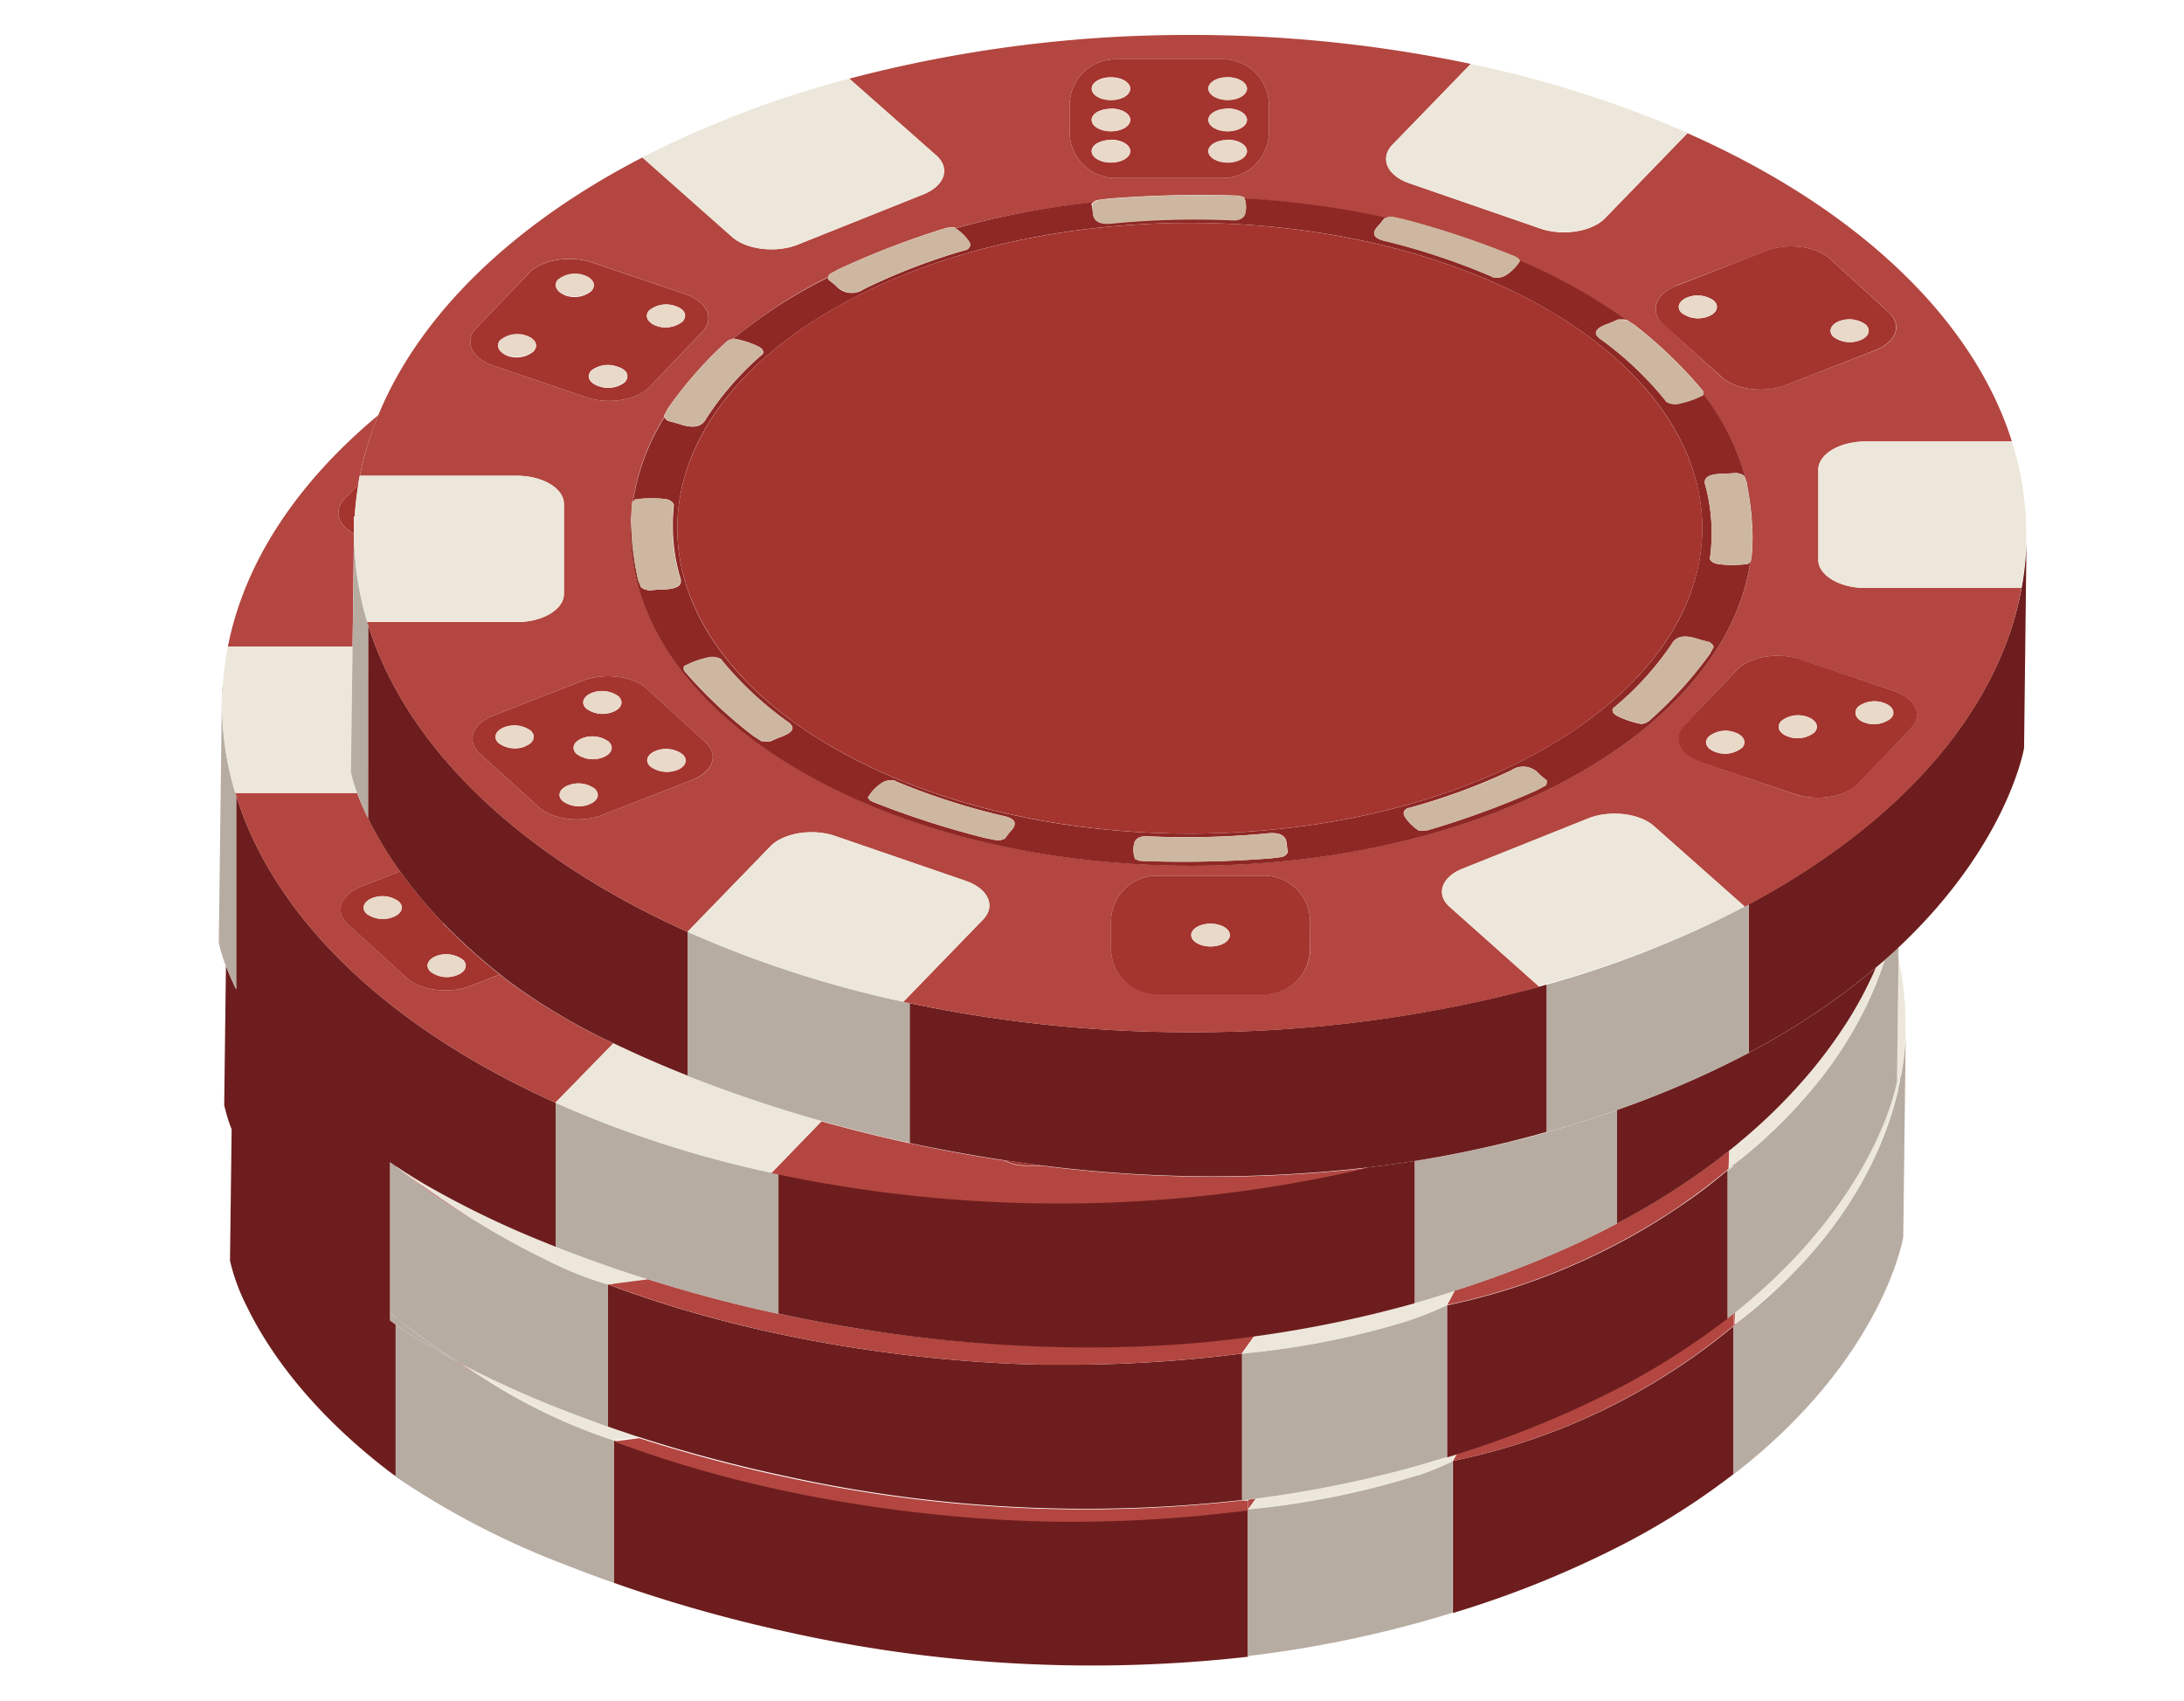 <svg id="Calque_1" data-name="Calque 1" xmlns="http://www.w3.org/2000/svg" viewBox="0 0 226.29 176.23"><defs><style>.cls-1{fill:#b7aca2;}.cls-2{fill:#6d1d1d;}.cls-3{fill:#b34640;}.cls-4{fill:#ece7da;}.cls-5{fill:#a4342e;}.cls-6{fill:#e8d9c9;}.cls-7{fill:#8e2825;}.cls-8{fill:#ceb7a1;}</style></defs><title>poker</title><path class="cls-1" d="M49.92,142.66c-1-.57-1.91-1.15-2.84-1.75A62.85,62.85,0,0,1,41,137.24V153a84.56,84.56,0,0,0,17.73,9.18c1.56.62,3.19,1.22,4.88,1.82V149.24A58.29,58.29,0,0,1,49.92,142.66Z"/><path class="cls-2" d="M129.31,156.39a144.36,144.36,0,0,1-18.49,1.18c-10.45,0-29.33-1.58-47.2-8.33V164a151.44,151.44,0,0,0,18.23,5.14,144.81,144.81,0,0,0,47.46,2.51V156.39Z"/><path class="cls-1" d="M196.93,111.57a1.6,1.6,0,0,1-.05.21c0,.3-.12.61-.19.93l0,.13c-1.38,6-5.19,14.91-15.67,23.39-.45.4-.91.79-1.38,1.18v15.33c15.54-12,17.56-24.57,17.56-24.57l.26-21a29.91,29.91,0,0,1-.5,4.36Z"/><path class="cls-2" d="M150.54,151.36v15.76a104,104,0,0,0,18.16-7.39,75.74,75.74,0,0,0,10.91-7V137.41A66.27,66.27,0,0,1,150.54,151.36Z"/><polygon class="cls-1" points="129.31 156.39 129.31 156.39 129.31 156.39 129.31 156.39"/><path class="cls-1" d="M146.93,152.84l0,0-.55.14a85,85,0,0,1-17.11,3.38v15.22a120.06,120.06,0,0,0,17.82-3.49l.67-.19c.93-.26,1.84-.54,2.74-.81V151.36A33.59,33.59,0,0,1,146.93,152.84Z"/><path class="cls-3" d="M47.08,140.91c.93.6,1.87,1.18,2.84,1.75l-2.21-1.41Z"/><path class="cls-3" d="M128.69,155.46A144.81,144.81,0,0,1,81.23,153a155.17,155.17,0,0,1-15-4l-2.62.34c17.87,6.75,36.75,8.33,47.2,8.33a144.36,144.36,0,0,0,18.49-1.18v-1Z"/><path class="cls-3" d="M181,136.23c-.41.33-.83.67-1.26,1l.05-1.28-.17.14v1.32C180.08,137,180.54,136.63,181,136.23Z"/><path class="cls-3" d="M196.93,111.57h0c0,.07,0,.14-.05.21A1.6,1.6,0,0,0,196.93,111.57Z"/><path class="cls-3" d="M150.94,150.64l-.4.72a66.27,66.27,0,0,0,29.07-14v-1.32l-.62.5a76.61,76.61,0,0,1-10.91,7A104.39,104.39,0,0,1,150.94,150.64Z"/><path class="cls-3" d="M147,152.87l0,0-.51.17Z"/><path class="cls-3" d="M130.13,155.26l-.82.12v1h0Z"/><path class="cls-4" d="M197.44,106a31.34,31.34,0,0,0-.73-6.64l-.08,6.63Z"/><path class="cls-4" d="M197.44,106v1.25C197.45,106.61,197.44,106.19,197.44,106Z"/><path class="cls-4" d="M196.56,111.57h.37a29.91,29.91,0,0,0,.5-4.36V106h-.81Z"/><path class="cls-4" d="M181,136.23c10.48-8.48,14.29-17.41,15.67-23.39C195,119.8,189.61,128.63,181,136.23Z"/><path class="cls-4" d="M181,136.23c8.62-7.6,14-16.43,15.67-23.39l0-.13c.07-.32.14-.63.19-.93,0-.07,0-.14.05-.21h-.37V112s-2,12.1-16.78,23.93l-.05,1.28C180.16,136.9,180.58,136.56,181,136.23Z"/><path class="cls-4" d="M150.54,150.77v.59l.4-.72Z"/><path class="cls-4" d="M129.31,156.39A85,85,0,0,0,146.42,153a131.82,131.82,0,0,1-17.11,3.38Z"/><path class="cls-4" d="M149.93,151l-2.75.82-.67.19-.44.11.86.76a33.59,33.59,0,0,0,3.61-1.48v-.59Z"/><path class="cls-4" d="M130.13,155.26l-.82,1.13A131.82,131.82,0,0,0,146.42,153l.51-.17-.86-.76A117.37,117.37,0,0,1,130.13,155.26Z"/><path class="cls-4" d="M63,147.81q-1.83-.66-3.57-1.32l-.69.72a90,90,0,0,1-8.82-4.55,58.29,58.29,0,0,0,13.7,6.58V148Z"/><path class="cls-4" d="M63.62,148v1.22l2.62-.34C65.35,148.61,64.48,148.32,63.62,148Z"/><path class="cls-4" d="M59.43,146.49l-1.31-.5a108.53,108.53,0,0,1-10.41-4.74l2.21,1.41a90,90,0,0,0,8.82,4.55Z"/><path class="cls-1" d="M41,136.51h0Z"/><path class="cls-1" d="M41,136.52v.72a62.85,62.85,0,0,0,6.07,3.67,71.5,71.5,0,0,1-5.86-4.23Z"/><path class="cls-1" d="M41,136.51,40.4,136v.81l.61.43v-.72Z"/><path class="cls-1" d="M41.22,136.68a71.5,71.5,0,0,0,5.86,4.23l.63.34C45.58,139.85,43.41,138.32,41.22,136.68Z"/><path class="cls-1" d="M41,136.52l.21.16-.18-.15Z"/><path class="cls-1" d="M41,136.53l.18.15c2.19,1.64,4.36,3.17,6.49,4.57A108.53,108.53,0,0,0,58.12,146l1.31.5q1.74.66,3.57,1.32V133.08a35.25,35.25,0,0,1-4.11-1.48c-.7-.3-1.41-.62-2.14-1s-1.44-.71-2.17-1.09c-1.7-.89-3.46-1.91-5.28-3q-3-1.76-5.66-3.67c-.9-.64-1.78-1.3-2.63-2l-.32-.27-.29-.2V136l.61.51Z"/><path class="cls-2" d="M128.69,140.24a143.09,143.09,0,0,1-16.8,1.15l-1.69,0-2.35,0c-10.63-.22-27.8-2-44.23-8.08l-.62-.23v14.73l.62.21c.86.3,1.73.59,2.62.88a155.17,155.17,0,0,0,15,4,144.81,144.81,0,0,0,47.46,2.51V140.24Z"/><path class="cls-1" d="M196.71,99.32V98.15l-.23.23C196.56,98.69,196.64,99,196.71,99.32Z"/><path class="cls-1" d="M179.61,120.87v-.13l-.1.09Z"/><path class="cls-1" d="M195.27,99.47a37.26,37.26,0,0,1-2.77,6.44,42.31,42.31,0,0,1-3.71,5.66,51.55,51.55,0,0,1-8.34,8.45l-.08.06-.76.66v.13l-.1,0-.52.43v15.33l.62-.5.17-.14C194.6,124.12,196.56,112,196.56,112v-.45l.07-5.62.08-6.63c-.07-.32-.15-.63-.22-.94Z"/><path class="cls-2" d="M171.93,126.38a67.88,67.88,0,0,1-6.8,3.73,66.77,66.77,0,0,1-14.59,5l-.61.14V151l.61-.19.4-.13a104.39,104.39,0,0,0,17.14-7.06,76.61,76.61,0,0,0,10.91-7V121.26c-1.48,1.23-3,2.43-4.7,3.57C173.53,125.36,172.73,125.87,171.93,126.38Z"/><polygon class="cls-1" points="128.69 140.24 128.7 140.24 128.69 140.24 128.69 140.24"/><path class="cls-1" d="M146.35,136.72l-.55.14a83.39,83.39,0,0,1-16.49,3.3l-.62.08v15.22l.62-.08.82-.12a117.37,117.37,0,0,0,15.94-3.18l.44-.11.67-.19,2.75-.82V135.21a37,37,0,0,1-3.62,1.48Z"/><path class="cls-3" d="M41,120.83v0c.85.67,1.73,1.33,2.63,2l.09,0C42.83,122.17,41.92,121.51,41,120.83Z"/><path class="cls-3" d="M41,120.83l-.2-.15-.12-.08.32.27Z"/><path class="cls-3" d="M43.64,122.84q2.69,1.92,5.66,3.67c-1.82-1.13-3.68-2.37-5.57-3.7Z"/><path class="cls-3" d="M63.62,133l-.62.08.62.23Z"/><path class="cls-3" d="M110.2,141.42l1.69,0h-4Z"/><path class="cls-3" d="M179.61,120.74l.76-.66-.76.6Z"/><path class="cls-3" d="M179.45,120.81l.06,0,.1-.09v-.06Z"/><path class="cls-3" d="M150.54,135.07v-1l-.61,1.13Z"/><path class="cls-3" d="M179.11,121.08l0-.38.06-1.51-.2.16c-.38.3-.77.61-1.17.91a75.15,75.15,0,0,1-10.19,6.45l-.1.06c-.93.49-1.9,1-2.88,1.45-.63.31-1.27.61-1.93.91a108.66,108.66,0,0,1-12,4.59l-.2.36v1a66.77,66.77,0,0,0,14.59-5,67.88,67.88,0,0,0,6.8-3.73c.8-.51,1.6-1,2.36-1.55,1.66-1.14,3.22-2.34,4.7-3.57l.52-.43-.06,0Z"/><path class="cls-3" d="M146.31,136.69l-.51.17.55-.14Z"/><path class="cls-3" d="M107.85,141.39h4a143.09,143.09,0,0,0,16.8-1.15h0l.61-.86.66-.91,0-.06-.7.1-.62.08c-2.7.34-5.4.59-8.08.75a139.57,139.57,0,0,1-15.57,0,149.4,149.4,0,0,1-17.26-1.89q-3.63-.62-7.1-1.36c-4.79-1-9.32-2.26-13.55-3.59l-3.51.45v.31C80.05,139.39,97.22,141.17,107.85,141.39Z"/><path class="cls-4" d="M180.37,120.08l.08-.06h0Z"/><path class="cls-4" d="M192.5,105.91a37.26,37.26,0,0,0,2.77-6.44l-.1.09a39.08,39.08,0,0,1-3,6.35Z"/><path class="cls-4" d="M188.37,111.57h.42a42.31,42.31,0,0,0,3.71-5.66h-.32A51.54,51.54,0,0,1,188.37,111.57Z"/><path class="cls-4" d="M180.45,120h0a51.55,51.55,0,0,0,8.34-8.45h-.42A61.31,61.31,0,0,1,180.45,120Z"/><path class="cls-4" d="M180.53,118.09c-.31.26-.6.52-.92.77v1.82l.76-.6.08-.07Z"/><path class="cls-4" d="M179.45,120.81l.16-.13v-1.82l-.42.33-.06,1.51Z"/><path class="cls-4" d="M192.18,105.91a39.08,39.08,0,0,0,3-6.35l-.81.69a40.29,40.29,0,0,1-3,5.65Z"/><path class="cls-4" d="M192.18,105.91h-.81a49.78,49.78,0,0,1-4.22,5.67h1.22A51.54,51.54,0,0,0,192.18,105.91Z"/><path class="cls-4" d="M188.37,111.57h-1.22a57,57,0,0,1-6.62,6.52l-.08,1.92A61.31,61.31,0,0,0,188.37,111.57Z"/><path class="cls-4" d="M179.11,121.08l.34-.27-.32-.11Z"/><path class="cls-4" d="M129.31,140.16h0l-.61.09h0Z"/><path class="cls-4" d="M149.93,134c-1.08.33-2.18.66-3.3,1l-.67.19-1.06.28a121.56,121.56,0,0,1-14.3,2.89l-.63.14-.66.91-.61.86.61-.09h0a83.39,83.39,0,0,0,16.49-3.3l.51-.17a37,37,0,0,0,3.62-1.48l.61-1.13.2-.36-.2.07Z"/><path class="cls-4" d="M130,138.47l.63-.14-.59.08Z"/><path class="cls-4" d="M43.73,122.81l.28-.11c-1.08-.64-2.08-1.27-3-1.88h0C41.92,121.51,42.83,122.17,43.73,122.81Z"/><path class="cls-4" d="M41,120.82l-.2-.14.2.15Z"/><path class="cls-4" d="M49.3,126.51c1.82,1.12,3.58,2.14,5.28,3,.73.38,1.46.75,2.17,1.09s1.44.67,2.14,1A35.25,35.25,0,0,0,63,133.08l.62-.08,3.51-.45c-1.19-.37-2.37-.76-3.51-1.15l-.62-.21-2.19-.78-1.51-.57-.79-.3-.94-.36-1.89-.77A96.64,96.64,0,0,1,44,122.7l-.28.11C45.62,124.14,47.48,125.38,49.3,126.51Z"/><path class="cls-1" d="M59.3,129.84l1.51.57,2.19.78.62.21c1.14.39,2.32.78,3.51,1.15,4.23,1.33,8.76,2.56,13.55,3.59V121.65l-.75-.15a113.81,113.81,0,0,1-22.36-7.25v14.93l.94.36Z"/><path class="cls-2" d="M40.4,136.81V120.4l.29.2.12.08.2.14c.92.61,1.92,1.24,3,1.88a96.64,96.64,0,0,0,11.67,5.71l1.89.77V114.25c-17-7.63-29.1-18.89-33.1-31.85v20.09l-.06-.11c-.42-.89-.74-1.66-1-2.32l-.18,14.43A16.64,16.64,0,0,0,24,117l-.17,13.62a21,21,0,0,0,1.78,4.81c2,4.1,6.1,10.34,14.38,16.77.32.25.65.49,1,.74V137.24Z"/><path class="cls-1" d="M24.47,102.49V82.4l-.09-.24A31.85,31.85,0,0,1,23,73c0-.6,0-1.2.06-1.8H23l-.33,26.49a16.35,16.35,0,0,0,.73,2.37c.25.66.57,1.43,1,2.32Z"/><path class="cls-2" d="M167.53,126.77l.1-.06a75.15,75.15,0,0,0,10.19-6.45c.4-.3.79-.61,1.17-.91l.2-.16.42-.33c.32-.25.61-.51.92-.77a57,57,0,0,0,6.62-6.52,49.78,49.78,0,0,0,4.22-5.67,40.29,40.29,0,0,0,3-5.65,72.73,72.73,0,0,1-13.16,8.81A99.86,99.86,0,0,1,167.53,115Z"/><path class="cls-2" d="M105,139.39a139.57,139.57,0,0,0,15.57,0c2.68-.16,5.38-.41,8.08-.75l.62-.08.7-.1.59-.08a121.56,121.56,0,0,0,14.3-2.89l1.06-.28.67-.19V120.28c-1.65.27-3.29.48-4.93.68a138.87,138.87,0,0,1-32,3.65,140.73,140.73,0,0,1-29-3v14.49q3.46.75,7.1,1.36A149.4,149.4,0,0,0,105,139.39Z"/><path class="cls-1" d="M146.63,120.28V135c1.12-.32,2.22-.65,3.3-1l.61-.2.2-.07a108.66,108.66,0,0,0,12-4.59c.66-.3,1.3-.6,1.93-.91,1-.48,1.95-1,2.88-1.45V115c-2.29.81-4.69,1.58-7.23,2.3l-.67.19A118.94,118.94,0,0,1,146.63,120.28Z"/><path class="cls-3" d="M36.67,55.27c-1.66-.88-2.13-2.36-1-3.55l1.46-1.53c0-.3.09-.6.15-.9A33.67,33.67,0,0,1,39.21,43c-8.33,6.93-13.87,15.14-15.6,24H36.53Z"/><path class="cls-3" d="M141.7,121a139.81,139.81,0,0,1-33.76-.22h-1.76a4.71,4.71,0,0,1-2.14-.54c-3.32-.5-6.56-1.09-9.69-1.77s-6.28-1.46-9.23-2.29l-5.19,5.36.75.15a140.73,140.73,0,0,0,29,3A138.87,138.87,0,0,0,141.7,121Z"/><path class="cls-3" d="M52.53,101.56l-.75-.6-3,1.18c-2.2.86-5.18.49-6.62-.82l-6.08-5.53c-1.44-1.31-.82-3.08,1.38-3.94l4-1.57a38.53,38.53,0,0,1-3.31-5.5A26.11,26.11,0,0,1,37,82.16H24.38l.09.24c4,13,16.12,24.22,33.1,31.85l6-6.15A63.5,63.5,0,0,1,52.53,101.56Z"/><path class="cls-4" d="M24.38,82.16H37A16.88,16.88,0,0,1,36.36,80l.17-13H23.61a31.11,31.11,0,0,0-.53,4.2c0,.6-.06,1.2-.06,1.8A31.85,31.85,0,0,0,24.38,82.16Z"/><path class="cls-4" d="M85.12,116.14a146.11,146.11,0,0,1-13.88-4.67c-2.78-1.1-5.36-2.24-7.71-3.37l-6,6.15a113.81,113.81,0,0,0,22.36,7.25Z"/><path class="cls-5" d="M107.94,120.74q-2-.26-3.9-.54a4.71,4.71,0,0,0,2.14.54Z"/><path class="cls-5" d="M36.75,53.5c.07-1.11.2-2.21.38-3.31l-1.46,1.53c-1.13,1.19-.66,2.67,1,3.55l0-1.77Z"/><path class="cls-5" d="M46.07,95.83a1.41,1.41,0,0,1-.2-.24,48.78,48.78,0,0,1-4.42-5.31l-4,1.57c-2.2.86-2.82,2.63-1.38,3.94l6.08,5.53c1.44,1.31,4.42,1.68,6.62.82l3-1.18a60.64,60.64,0,0,1-5.57-5A.71.71,0,0,1,46.07,95.83ZM40.73,95A2.87,2.87,0,0,1,38,94.68c-.59-.54-.34-1.27.57-1.63a2.89,2.89,0,0,1,2.74.34C41.9,93.93,41.65,94.66,40.73,95Zm7.2,4.39c.6.55.35,1.28-.57,1.63a2.85,2.85,0,0,1-2.73-.34c-.6-.54-.35-1.27.56-1.63A2.92,2.92,0,0,1,47.93,99.41Z"/><path class="cls-6" d="M38.56,93.05c-.91.36-1.16,1.09-.57,1.63a2.87,2.87,0,0,0,2.74.34c.92-.36,1.17-1.09.57-1.63A2.89,2.89,0,0,0,38.56,93.05Z"/><path class="cls-6" d="M46.21,95.93l-.34-.34a1.41,1.41,0,0,0,.2.24A.71.71,0,0,0,46.21,95.93Z"/><path class="cls-6" d="M44.63,100.7a2.85,2.85,0,0,0,2.73.34c.92-.35,1.17-1.08.57-1.63a2.92,2.92,0,0,0-2.74-.34C44.28,99.43,44,100.16,44.63,100.7Z"/><path class="cls-1" d="M71.24,111.47a146.11,146.11,0,0,0,13.88,4.67c2.95.83,6,1.6,9.23,2.29V103.94l-.75-.15a114.24,114.24,0,0,1-22.36-7.25Z"/><path class="cls-2" d="M41.45,90.28a48.78,48.78,0,0,0,4.42,5.31l.34.34a60.64,60.64,0,0,0,5.57,5l.75.6a63.5,63.5,0,0,0,11,6.54c2.35,1.13,4.93,2.27,7.71,3.37V96.54h0c-17-7.62-29.1-18.89-33.1-31.84V84.78A38.53,38.53,0,0,0,41.45,90.28Z"/><path class="cls-1" d="M38.14,64.7c0-.09-.06-.17-.08-.25A31.44,31.44,0,0,1,36.7,55.3c0-.61,0-1.21,0-1.8h0l0,1.77L36.53,67l-.17,13A16.88,16.88,0,0,0,37,82.16a26.11,26.11,0,0,0,1.12,2.62Z"/><path class="cls-2" d="M181.2,93.68v15.38a72.73,72.73,0,0,0,13.16-8.81l.81-.69.1-.09,1.22-1.09.23-.23c11.36-10.68,13-20.65,13-20.65l.26-22.2a30.78,30.78,0,0,1-.51,5.6C207.08,73.88,196.65,85.41,181.2,93.68Z"/><path class="cls-2" d="M104,120.2q1.93.28,3.9.54a139.81,139.81,0,0,0,33.76.22c1.64-.2,3.28-.41,4.93-.68a118.94,118.94,0,0,0,13-2.82l.67-.19V102l-.83.24a137.63,137.63,0,0,1-36.15,4.7,140.1,140.1,0,0,1-29-3v14.49C97.48,119.11,100.72,119.7,104,120.2Z"/><path class="cls-1" d="M160.3,102v15.3c2.54-.72,4.94-1.49,7.23-2.3a99.86,99.86,0,0,0,13.67-5.91V93.68l-.43.24A104.3,104.3,0,0,1,160.3,102Z"/><path class="cls-3" d="M53.54,49.29c2.69,0,4.89,1.31,4.89,2.92v9.32c0,1.61-2.2,2.92-4.89,2.92H38.06c0,.08,0,.16.08.25,4,13,16.12,24.22,33.1,31.84l8.59-8.86c1.35-1.39,4.36-1.87,6.69-1.07l13.55,4.66c2.33.81,3.14,2.6,1.79,4l-8.26,8.53.75.15a140.1,140.1,0,0,0,29,3,137.63,137.63,0,0,0,36.15-4.7L150.25,94c-1.51-1.33-.91-3.15,1.33-4l13-5.2c2.24-.89,5.3-.54,6.8.8l9.41,8.34.43-.24c15.45-8.27,25.88-19.8,28.23-32.78H193.3c-2.69,0-4.9-1.31-4.9-2.92V48.66c0-1.61,2.21-2.92,4.9-2.92h15.16c-4.1-13-16.41-24.34-33.61-31.94l-8.55,8.82c-1.35,1.39-4.36,1.87-6.69,1.07L146.06,19c-2.33-.8-3.14-2.6-1.79-4l8.12-8.38a141,141,0,0,0-29.07-3A137.83,137.83,0,0,0,88,8.15l9,7.94c1.51,1.33.91,3.15-1.33,4.05l-13,5.2c-2.24.9-5.3.54-6.8-.79l-9.3-8.24c-13.3,6.87-23,16.13-27.35,26.65a33.67,33.67,0,0,0-1.93,6.33ZM71.7,80.81l-9.28,3.62c-2.19.86-5.17.49-6.61-.82l-6.08-5.52c-1.44-1.31-.82-3.09,1.37-3.94l9.28-3.63c2.2-.85,5.17-.49,6.61.82l6.08,5.53C74.51,78.18,73.9,80,71.7,80.81Zm64.06,17.48A4.75,4.75,0,0,1,131,103H119.86a4.75,4.75,0,0,1-4.74-4.74V95.47a4.75,4.75,0,0,1,4.74-4.74H131a4.75,4.75,0,0,1,4.74,4.74Zm60.44-26.7c2.28.77,3.09,2.52,1.78,3.88l-5.48,5.74c-1.3,1.36-4.24,1.84-6.52,1.07L176.34,79c-2.28-.78-3.08-2.53-1.78-3.89L180,69.38c1.3-1.36,4.24-1.84,6.52-1.06Zm-22.5-42L183,26c2.2-.86,5.17-.49,6.62.82l6.07,5.53c1.45,1.31.83,3.08-1.37,3.94L185,39.9c-2.19.86-5.17.49-6.61-.82l-6.08-5.52C170.89,32.25,171.51,30.47,173.7,29.61ZM110.83,10.88a4.75,4.75,0,0,1,4.74-4.74h11.16a4.75,4.75,0,0,1,4.74,4.74V13.7a4.76,4.76,0,0,1-4.74,4.74H115.57a4.76,4.76,0,0,1-4.74-4.74ZM75.35,35.34q.15,0,.12-.09l.54-.17a50.93,50.93,0,0,1,9.81-6.39V28.6c.08-.05.1-.1.08-.17l1-.54A87.05,87.05,0,0,1,98.09,23.6a.15.15,0,0,0,.18-.05l.61,0,.12.08A88.11,88.11,0,0,1,113.26,21l.11-.14a.31.31,0,0,0,.21-.12l1.3-.17a120.71,120.71,0,0,1,13.32-.31.18.18,0,0,0,.2,0l.51.19a.74.74,0,0,1,0,.14,92.1,92.1,0,0,1,14.69,2l.3-.12a.41.41,0,0,0,.29,0l1.26.27a91.9,91.9,0,0,1,11.61,3.89c0,.06.06.08.15.08l.27.32v0a57.17,57.17,0,0,1,10.89,6.09.66.66,0,0,0,.15,0l.9.59a46.61,46.61,0,0,1,7,6.75s0,.08.08.1l0,.34A25.06,25.06,0,0,1,181,50.05v0l0,.15a21.22,21.22,0,0,1,.58,4.84s0,.06,0,.09a18.26,18.26,0,0,1-.13,2.86c-.08,0-.09.07,0,.12l-.08.08c-2.67,17.65-27.56,31.49-57.89,31.49-32.1,0-58.13-15.51-58.13-34.64,0-.54,0-1.07.07-1.6s0-.86.08-1.3c.07,0,.08-.07,0-.11l.07-.06a23.15,23.15,0,0,1,3.27-8.8l-.06-.06c.14-.25.27-.5.4-.76A41.73,41.73,0,0,1,75.35,35.34ZM49.35,34l5.48-5.74c1.31-1.36,4.24-1.84,6.52-1.07L71,30.47c2.28.78,3.09,2.53,1.79,3.89L67.29,40.1c-1.3,1.36-4.24,1.84-6.52,1.06l-9.64-3.27C48.85,37.12,48.05,35.37,49.35,34Z"/><path class="cls-4" d="M208.46,45.74H193.3c-2.69,0-4.9,1.31-4.9,2.92V58c0,1.61,2.21,2.92,4.9,2.92h16.13a30.78,30.78,0,0,0,.51-5.6h0A31.85,31.85,0,0,0,208.46,45.74Z"/><path class="cls-4" d="M36.7,55.3a31.44,31.44,0,0,0,1.36,9.15H53.54c2.69,0,4.89-1.31,4.89-2.92V52.21c0-1.61-2.2-2.92-4.89-2.92H37.28c-.06.3-.1.6-.15.9-.18,1.1-.31,2.2-.38,3.31C36.72,54.09,36.7,54.69,36.7,55.3Z"/><path class="cls-4" d="M82.66,25.34l13-5.2c2.24-.9,2.84-2.72,1.33-4.05L88,8.15a106.57,106.57,0,0,0-21.46,8.16l9.3,8.24C77.36,25.88,80.42,26.24,82.66,25.34Z"/><path class="cls-4" d="M180.77,93.92l-9.41-8.34c-1.5-1.34-4.56-1.69-6.8-.8l-13,5.2c-2.24.9-2.84,2.72-1.33,4l9.22,8.18.83-.24A104.3,104.3,0,0,0,180.77,93.92Z"/><path class="cls-4" d="M93.6,103.79l8.26-8.53c1.35-1.39.54-3.18-1.79-4L86.52,86.61c-2.33-.8-5.34-.32-6.69,1.07l-8.59,8.86h0A114.24,114.24,0,0,0,93.6,103.79Z"/><path class="cls-4" d="M146.06,19l13.55,4.66c2.33.8,5.34.32,6.69-1.07l8.55-8.82a114.74,114.74,0,0,0-22.46-7.14L144.27,15C142.92,16.43,143.73,18.23,146.06,19Z"/><path class="cls-7" d="M181.61,55.07a21.22,21.22,0,0,0-.58-4.84,31.69,31.69,0,0,1,.57,4.93S181.61,55.1,181.61,55.07Z"/><path class="cls-7" d="M78.49,35.86c.47.21.72.49.53.85h0l-.18.13a31.15,31.15,0,0,0-5.67,6.54c-.48.94-1.48,1-2.75.56-.39-.13-.82-.23-1.23-.34l-.33-.29a.14.14,0,0,0,0-.11A23.15,23.15,0,0,0,65.58,52l.26-.25a11.9,11.9,0,0,1,2.8-.07c.58,0,1,.21,1.18.58h0l0,.17a19.24,19.24,0,0,0,.64,7.34c.39,1-.47,1.28-1.9,1.31-.45,0-.9.06-1.35.09L66.63,61a.25.25,0,0,0-.2-.13l-.3-.77a28.26,28.26,0,0,1-.72-6.64c0,.53-.07,1.06-.07,1.6,0,19.13,26,34.64,58.13,34.64,30.33,0,55.22-13.84,57.89-31.49l-.25.22a11.93,11.93,0,0,1-2.8.05c-.58-.05-1-.21-1.17-.59h0l.05-.17a19.22,19.22,0,0,0-.47-7.35c-.37-1,.5-1.27,1.93-1.29.45,0,.9-.05,1.35-.07l.53.15a.27.27,0,0,0,.2.13l.27.74a25.06,25.06,0,0,0-4.47-9.15v0a9.24,9.24,0,0,1-2.39.87,1.85,1.85,0,0,1-1.5-.17h0l-.1-.16A35.16,35.16,0,0,0,166,35.25c-1.13-.73-.63-1.26.59-1.7.39-.14.74-.31,1.11-.46l.59,0a.59.59,0,0,0,.13,0A57.17,57.17,0,0,0,157.51,27a4.68,4.68,0,0,1-1.38,1.44,1.77,1.77,0,0,1-1.45.28h0l-.22-.11A70.24,70.24,0,0,0,143.69,25c-1.57-.32-1.56-.92-.85-1.65.23-.24.4-.49.6-.73l.2-.07a92.1,92.1,0,0,0-14.69-2,2.66,2.66,0,0,1,.06,1.53c-.08.35-.36.62-1,.7h0l-.28,0a88.94,88.94,0,0,0-12.33.31c-1.62.22-2.14-.29-2.18-1.15,0-.27-.09-.53-.13-.8l.15-.18A88.11,88.11,0,0,0,99,23.65,5,5,0,0,1,100.38,25c.22.32.21.64-.25.9h0l-.27.06a64.81,64.81,0,0,0-10.36,4,2.17,2.17,0,0,1-2.86-.32c-.24-.23-.52-.44-.79-.66l0-.26A50.93,50.93,0,0,0,76,35.08h0A9.61,9.61,0,0,1,78.49,35.86Zm2.42,40.49c-.39.14-.74.32-1.11.47l-.59,0a.44.44,0,0,0-.28,0l-.9-.59a47.28,47.28,0,0,1-7.12-6.71s0-.09-.07-.11l0-.36a9.1,9.1,0,0,1,2.38-.89,1.91,1.91,0,0,1,1.51.16h0l.1.16a35.71,35.71,0,0,0,6.63,6.21C82.61,75.38,82.12,75.91,80.91,76.35Zm23.78,9.8c-.21.23-.38.48-.57.73l-.5.19a.56.56,0,0,0-.29,0l-1.26-.25a93.42,93.42,0,0,1-11.72-3.78c0-.06-.06-.08-.16-.07l-.27-.33a4.5,4.5,0,0,1,1.35-1.46,1.74,1.74,0,0,1,1.44-.3h0l.21.11A71,71,0,0,0,103.8,84.5C105.38,84.8,105.39,85.4,104.69,86.15Zm28.48,2.5a.23.23,0,0,0-.21.12l-1.31.16a118.3,118.3,0,0,1-13.32.27.18.18,0,0,0-.2,0l-.51-.2a2.66,2.66,0,0,1-.08-1.67c.09-.34.36-.61,1-.69h0l.28,0a89.08,89.08,0,0,0,12.34-.28c1.62-.21,2.14.3,2.17,1.15a7.54,7.54,0,0,0,.12.81Zm27-7.28-1,.53a90.18,90.18,0,0,1-11.37,4.15.15.15,0,0,0-.18,0l-.61,0a4.8,4.8,0,0,1-1.45-1.42c-.21-.33-.19-.64.28-.9h0l.27-.06a66.07,66.07,0,0,0,10.5-3.87,2.15,2.15,0,0,1,2.84.37c.23.23.51.44.77.66l0,.35C160.2,81.25,160.17,81.3,160.19,81.37Zm17-14.82.33.3c0,.06,0,.12.07.17l-.42.75a42.57,42.57,0,0,1-6.37,7c-.09,0-.14,0-.12.09l-.55.16a9.6,9.6,0,0,1-2.46-.8c-.45-.22-.7-.5-.5-.86h0l.18-.13a31.43,31.43,0,0,0,5.86-6.47c.51-.95,1.52-.95,2.77-.53C176.35,66.34,176.77,66.44,177.18,66.55Zm-53.9-43.46c29.33,0,53.1,14.16,53.1,31.64s-23.77,31.64-53.1,31.64S70.18,72.2,70.18,54.73,94,23.09,123.28,23.09Z"/><ellipse class="cls-5" cx="123.28" cy="54.73" rx="53.1" ry="31.64"/><path class="cls-8" d="M167.68,33.09c-.37.15-.72.32-1.11.46-1.22.44-1.72,1-.59,1.7a35.16,35.16,0,0,1,6.54,6.23l.1.16h0a1.85,1.85,0,0,0,1.5.17,9.24,9.24,0,0,0,2.39-.87v0l0-.34c-.09,0-.12-.05-.08-.1a46.61,46.61,0,0,0-7-6.75l-.9-.59a.66.66,0,0,1-.15,0,.59.59,0,0,1-.13,0Z"/><path class="cls-8" d="M180.52,49.18,180,49c-.45,0-.9.06-1.35.07-1.43,0-2.3.33-1.93,1.29a19.22,19.22,0,0,1,.47,7.35l-.05.17h0c.14.38.59.54,1.17.59a11.93,11.93,0,0,0,2.8-.05l.25-.22.08-.08c-.06,0-.05-.08,0-.12a18.26,18.26,0,0,0,.13-2.86,31.69,31.69,0,0,0-.57-4.93l0-.15v0l-.27-.74A.27.27,0,0,1,180.52,49.18Z"/><path class="cls-8" d="M173.19,66.74a31.43,31.43,0,0,1-5.86,6.47l-.18.13h0c-.2.36.05.64.5.86a9.6,9.6,0,0,0,2.46.8l.55-.16s0-.08.12-.09a42.57,42.57,0,0,0,6.37-7l.42-.75c-.08,0-.1-.11-.07-.17l-.33-.3c-.41-.11-.83-.21-1.22-.34C174.71,65.79,173.7,65.79,173.19,66.74Z"/><path class="cls-8" d="M159.47,80.19a2.15,2.15,0,0,0-2.84-.37,66.07,66.07,0,0,1-10.5,3.87l-.27.06h0c-.47.26-.49.57-.28.9A4.8,4.8,0,0,0,147,86.07l.61,0a.15.15,0,0,1,.18,0A90.18,90.18,0,0,0,159.2,81.9l1-.53c0-.07,0-.12.09-.17l0-.35C160,80.63,159.7,80.42,159.47,80.19Z"/><path class="cls-8" d="M131.14,86.37a89.08,89.08,0,0,1-12.34.28l-.28,0h0c-.63.08-.9.35-1,.69a2.66,2.66,0,0,0,.08,1.67l.51.2a.18.18,0,0,1,.2,0,118.3,118.3,0,0,0,13.32-.27l1.31-.16a.23.23,0,0,1,.21-.12l.26-.32a7.54,7.54,0,0,1-.12-.81C133.28,86.67,132.76,86.16,131.14,86.37Z"/><path class="cls-8" d="M103.8,84.5A71,71,0,0,1,92.92,81l-.21-.11h0a1.74,1.74,0,0,0-1.44.3,4.5,4.5,0,0,0-1.35,1.46l.27.33c.1,0,.15,0,.16.07a93.42,93.42,0,0,0,11.72,3.78l1.26.25a.56.56,0,0,1,.29,0l.5-.19c.19-.25.36-.5.57-.73C105.39,85.4,105.38,84.8,103.8,84.5Z"/><path class="cls-8" d="M81.48,74.66a35.71,35.71,0,0,1-6.63-6.21l-.1-.16h0a1.91,1.91,0,0,0-1.51-.16,9.1,9.1,0,0,0-2.38.89l0,.36c.08,0,.11.06.07.11A47.28,47.28,0,0,0,78,76.21l.9.59a.44.44,0,0,1,.28,0l.59,0c.37-.15.72-.33,1.11-.47C82.12,75.91,82.61,75.38,81.48,74.66Z"/><path class="cls-8" d="M66.43,60.88a.25.25,0,0,1,.2.13l.54.15c.45,0,.9-.08,1.35-.09,1.43,0,2.29-.34,1.9-1.31a19.24,19.24,0,0,1-.64-7.34l0-.17h0c-.15-.37-.6-.54-1.18-.58a11.9,11.9,0,0,0-2.8.07l-.26.25-.07.06c.06,0,0,.08,0,.11,0,.44-.07.87-.08,1.3a28.26,28.26,0,0,0,.72,6.64Z"/><path class="cls-8" d="M68.79,43.14l.06.06a.14.14,0,0,1,0,.11l.33.29c.41.11.84.21,1.23.34,1.27.4,2.27.38,2.75-.56a31.15,31.15,0,0,1,5.67-6.54l.18-.13h0c.19-.36-.06-.64-.53-.85A9.61,9.61,0,0,0,76,35.08h0l-.54.17s0,.08-.12.09a41.73,41.73,0,0,0-6.16,7C69.06,42.64,68.93,42.89,68.79,43.14Z"/><path class="cls-8" d="M86.65,29.61a2.17,2.17,0,0,0,2.86.32,64.81,64.81,0,0,1,10.36-4l.27-.06h0c.46-.26.47-.58.25-.9A5,5,0,0,0,99,23.65l-.12-.08-.61,0a.15.15,0,0,1-.18.05,87.05,87.05,0,0,0-11.22,4.29l-1,.54c0,.07,0,.12-.08.17v.09l0,.26C86.13,29.17,86.41,29.38,86.65,29.61Z"/><path class="cls-8" d="M113.24,22c0,.86.56,1.37,2.18,1.15a88.94,88.94,0,0,1,12.33-.31l.28,0h0c.63-.08.91-.35,1-.7a2.66,2.66,0,0,0-.06-1.53.74.74,0,0,0,0-.14l-.51-.19a.18.18,0,0,1-.2,0,120.71,120.71,0,0,0-13.32.31l-1.3.17a.31.31,0,0,1-.21.12l-.11.14-.15.18C113.15,21.43,113.22,21.69,113.24,22Z"/><path class="cls-8" d="M142.84,23.38c-.71.73-.72,1.33.85,1.65a70.24,70.24,0,0,1,10.78,3.59l.22.11h0a1.77,1.77,0,0,0,1.45-.28A4.68,4.68,0,0,0,157.51,27v0l-.27-.32c-.09,0-.14,0-.15-.08a91.9,91.9,0,0,0-11.61-3.89l-1.26-.27a.41.41,0,0,1-.29,0l-.3.12-.2.07C143.24,22.89,143.07,23.14,142.84,23.38Z"/><path class="cls-5" d="M115.57,18.44h11.16a4.76,4.76,0,0,0,4.74-4.74V10.88a4.75,4.75,0,0,0-4.74-4.74H115.57a4.75,4.75,0,0,0-4.74,4.74V13.7A4.76,4.76,0,0,0,115.57,18.44ZM127.2,8c1.09,0,2,.52,2,1.17s-.89,1.18-2,1.18-2-.53-2-1.18S126.11,8,127.2,8Zm0,3.23c1.09,0,2,.53,2,1.18s-.89,1.18-2,1.18-2-.53-2-1.18S126.11,11.26,127.2,11.26Zm0,3.24c1.09,0,2,.53,2,1.18s-.89,1.18-2,1.18-2-.53-2-1.18S126.11,14.5,127.2,14.5ZM115.11,8c1.09,0,2,.52,2,1.18s-.89,1.17-2,1.17-2-.52-2-1.17S114,8,115.11,8Zm0,3.24c1.09,0,2,.52,2,1.17s-.89,1.18-2,1.18-2-.53-2-1.18S114,11.27,115.11,11.27Zm0,3.23c1.09,0,2,.53,2,1.18s-.89,1.18-2,1.18-2-.53-2-1.18S114,14.5,115.11,14.5Z"/><ellipse class="cls-6" cx="115.11" cy="9.21" rx="1.98" ry="1.18"/><path class="cls-6" d="M115.11,13.62c1.09,0,2-.53,2-1.18s-.89-1.17-2-1.17-2,.52-2,1.17S114,13.62,115.11,13.62Z"/><path class="cls-6" d="M115.11,16.86c1.09,0,2-.53,2-1.18s-.89-1.18-2-1.18-2,.53-2,1.18S114,16.86,115.11,16.86Z"/><path class="cls-6" d="M127.2,10.38c1.09,0,2-.53,2-1.18S128.29,8,127.2,8s-2,.52-2,1.17S126.11,10.38,127.2,10.38Z"/><path class="cls-6" d="M127.2,13.62c1.09,0,2-.53,2-1.18s-.89-1.18-2-1.18-2,.53-2,1.18S126.11,13.62,127.2,13.62Z"/><path class="cls-6" d="M127.2,16.86c1.09,0,2-.53,2-1.18s-.89-1.18-2-1.18-2,.53-2,1.18S126.11,16.86,127.2,16.86Z"/><path class="cls-5" d="M131,90.73H119.86a4.75,4.75,0,0,0-4.74,4.74v2.82a4.75,4.75,0,0,0,4.74,4.74H131a4.75,4.75,0,0,0,4.74-4.74V95.47A4.75,4.75,0,0,0,131,90.73Zm-5.58,7.33c-1.09,0-2-.53-2-1.18s.89-1.18,2-1.18,2,.53,2,1.18S126.53,98.06,125.44,98.06Z"/><path class="cls-6" d="M125.44,95.7c-1.09,0-2,.53-2,1.18s.89,1.18,2,1.18,2-.53,2-1.18S126.53,95.7,125.44,95.7Z"/><path class="cls-5" d="M180,69.38l-5.48,5.74c-1.3,1.36-.5,3.11,1.78,3.89L186,82.28c2.28.77,5.22.29,6.52-1.07L198,75.47c1.31-1.36.5-3.11-1.78-3.88l-9.64-3.27C184.28,67.54,181.34,68,180,69.38Zm.46,8.1a2.76,2.76,0,0,1-2.69.44c-.95-.32-1.28-1-.74-1.6a2.76,2.76,0,0,1,2.69-.44C180.71,76.2,181,76.92,180.5,77.48Zm12-4.22a2.83,2.83,0,0,1,2.7-.44c.95.32,1.28,1,.74,1.61a2.83,2.83,0,0,1-2.7.44C192.28,74.55,192,73.83,192.49,73.26ZM188,75.88a2.81,2.81,0,0,1-2.7.44c-.95-.32-1.28-1-.74-1.61a2.83,2.83,0,0,1,2.7-.44C188.2,74.6,188.53,75.31,188,75.88Z"/><path class="cls-6" d="M179.76,75.88a2.76,2.76,0,0,0-2.69.44c-.54.56-.21,1.28.74,1.6a2.76,2.76,0,0,0,2.69-.44C181,76.92,180.71,76.2,179.76,75.88Z"/><path class="cls-6" d="M184.55,74.71c-.54.57-.21,1.29.74,1.61a2.81,2.81,0,0,0,2.7-.44c.54-.57.21-1.28-.74-1.61A2.83,2.83,0,0,0,184.55,74.71Z"/><path class="cls-6" d="M193.23,74.87a2.83,2.83,0,0,0,2.7-.44c.54-.57.21-1.29-.74-1.61a2.83,2.83,0,0,0-2.7.44C192,73.83,192.28,74.55,193.23,74.87Z"/><path class="cls-5" d="M51.13,37.89l9.64,3.27c2.28.78,5.22.3,6.52-1.06l5.49-5.74c1.3-1.36.49-3.11-1.79-3.89L61.35,27.2c-2.28-.77-5.21-.29-6.52,1.07L49.35,34C48.05,35.37,48.85,37.12,51.13,37.89Zm16.15-5.74a2.81,2.81,0,0,1,2.7-.44c1,.32,1.28,1,.74,1.61a2.83,2.83,0,0,1-2.7.44C67.08,33.43,66.74,32.71,67.28,32.15ZM64,38c1,.32,1.28,1,.74,1.61A2.83,2.83,0,0,1,62,40c-.95-.33-1.28-1-.74-1.61A2.81,2.81,0,0,1,64,38Zm-6.16-9a2.82,2.82,0,0,1,2.69-.44c.95.32,1.28,1,.74,1.61a2.79,2.79,0,0,1-2.69.44C57.63,30.23,57.3,29.51,57.84,28.94Zm-6,6.26a2.81,2.81,0,0,1,2.69-.44c1,.33,1.28,1,.74,1.61a2.79,2.79,0,0,1-2.69.44C51.65,36.49,51.32,35.77,51.86,35.2Z"/><path class="cls-6" d="M52.6,36.81a2.79,2.79,0,0,0,2.69-.44c.54-.57.21-1.28-.74-1.61a2.81,2.81,0,0,0-2.69.44C51.32,35.77,51.65,36.49,52.6,36.81Z"/><path class="cls-6" d="M62,40a2.83,2.83,0,0,0,2.7-.44C65.28,39,65,38.29,64,38a2.81,2.81,0,0,0-2.7.44C60.76,39,61.09,39.69,62,40Z"/><path class="cls-6" d="M58.58,30.55a2.79,2.79,0,0,0,2.69-.44c.54-.57.21-1.29-.74-1.61a2.82,2.82,0,0,0-2.69.44C57.3,29.51,57.63,30.23,58.58,30.55Z"/><path class="cls-6" d="M68,33.76a2.83,2.83,0,0,0,2.7-.44c.54-.57.21-1.29-.74-1.61a2.81,2.81,0,0,0-2.7.44C66.74,32.71,67.08,33.43,68,33.76Z"/><path class="cls-5" d="M178.41,39.08c1.44,1.31,4.42,1.68,6.61.82l9.28-3.62c2.2-.86,2.82-2.63,1.37-3.94l-6.07-5.53c-1.45-1.31-4.42-1.68-6.62-.82l-9.28,3.62c-2.19.86-2.81,2.64-1.37,4Zm12.15-5.8a2.92,2.92,0,0,1,2.74.34c.6.55.34,1.28-.57,1.63a2.9,2.9,0,0,1-2.74-.33C189.39,34.37,189.65,33.64,190.56,33.28Zm-15.72-2.47a2.92,2.92,0,0,1,2.74.34c.59.55.34,1.28-.57,1.63a2.87,2.87,0,0,1-2.74-.34C173.67,31.9,173.93,31.17,174.84,30.81Z"/><path class="cls-6" d="M177,32.78c.91-.35,1.16-1.08.57-1.63a2.92,2.92,0,0,0-2.74-.34c-.91.36-1.17,1.09-.57,1.63A2.87,2.87,0,0,0,177,32.78Z"/><path class="cls-6" d="M192.73,35.25c.91-.35,1.17-1.08.57-1.63a2.92,2.92,0,0,0-2.74-.34c-.91.36-1.17,1.09-.57,1.64A2.9,2.9,0,0,0,192.73,35.25Z"/><path class="cls-5" d="M67,71.34c-1.44-1.31-4.41-1.67-6.61-.82L51.1,74.15c-2.19.85-2.81,2.63-1.37,3.94l6.08,5.52c1.44,1.31,4.42,1.68,6.61.82l9.28-3.62c2.2-.86,2.81-2.63,1.37-3.94Zm-12.58,6A2.87,2.87,0,0,1,51.67,77c-.6-.54-.35-1.27.57-1.63a2.92,2.92,0,0,1,2.74.34C55.57,76.23,55.32,77,54.41,77.31Zm6.63,6A2.92,2.92,0,0,1,58.3,83c-.6-.55-.34-1.28.57-1.63a2.87,2.87,0,0,1,2.74.34C62.21,82.25,62,83,61,83.34Zm1.44-4.88a2.85,2.85,0,0,1-2.73-.34c-.6-.54-.35-1.27.57-1.63a2.9,2.9,0,0,1,2.73.34C63.65,77.38,63.4,78.11,62.48,78.46Zm1-4.7a2.87,2.87,0,0,1-2.74-.34c-.6-.54-.34-1.27.57-1.63a2.92,2.92,0,0,1,2.74.34C64.67,72.68,64.41,73.41,63.5,73.76Zm6.63,6a2.92,2.92,0,0,1-2.74-.34c-.6-.55-.34-1.28.57-1.63a2.87,2.87,0,0,1,2.74.34C71.3,78.7,71,79.43,70.13,79.79Z"/><path class="cls-6" d="M61.33,71.79c-.91.36-1.17,1.09-.57,1.63a2.87,2.87,0,0,0,2.74.34c.91-.35,1.17-1.08.57-1.63A2.92,2.92,0,0,0,61.33,71.79Z"/><path class="cls-6" d="M52.24,75.34c-.92.36-1.17,1.09-.57,1.63a2.87,2.87,0,0,0,2.74.34c.91-.35,1.16-1.08.57-1.63A2.92,2.92,0,0,0,52.24,75.34Z"/><path class="cls-6" d="M68,77.82c-.91.35-1.17,1.08-.57,1.63a2.92,2.92,0,0,0,2.74.34c.91-.36,1.17-1.09.57-1.63A2.87,2.87,0,0,0,68,77.82Z"/><path class="cls-6" d="M60.32,76.49c-.92.36-1.17,1.09-.57,1.63a2.85,2.85,0,0,0,2.73.34c.92-.35,1.17-1.08.57-1.63A2.9,2.9,0,0,0,60.32,76.49Z"/><path class="cls-6" d="M58.87,81.37c-.91.35-1.17,1.08-.57,1.63a2.92,2.92,0,0,0,2.74.34c.91-.36,1.17-1.09.57-1.63A2.87,2.87,0,0,0,58.87,81.37Z"/></svg>